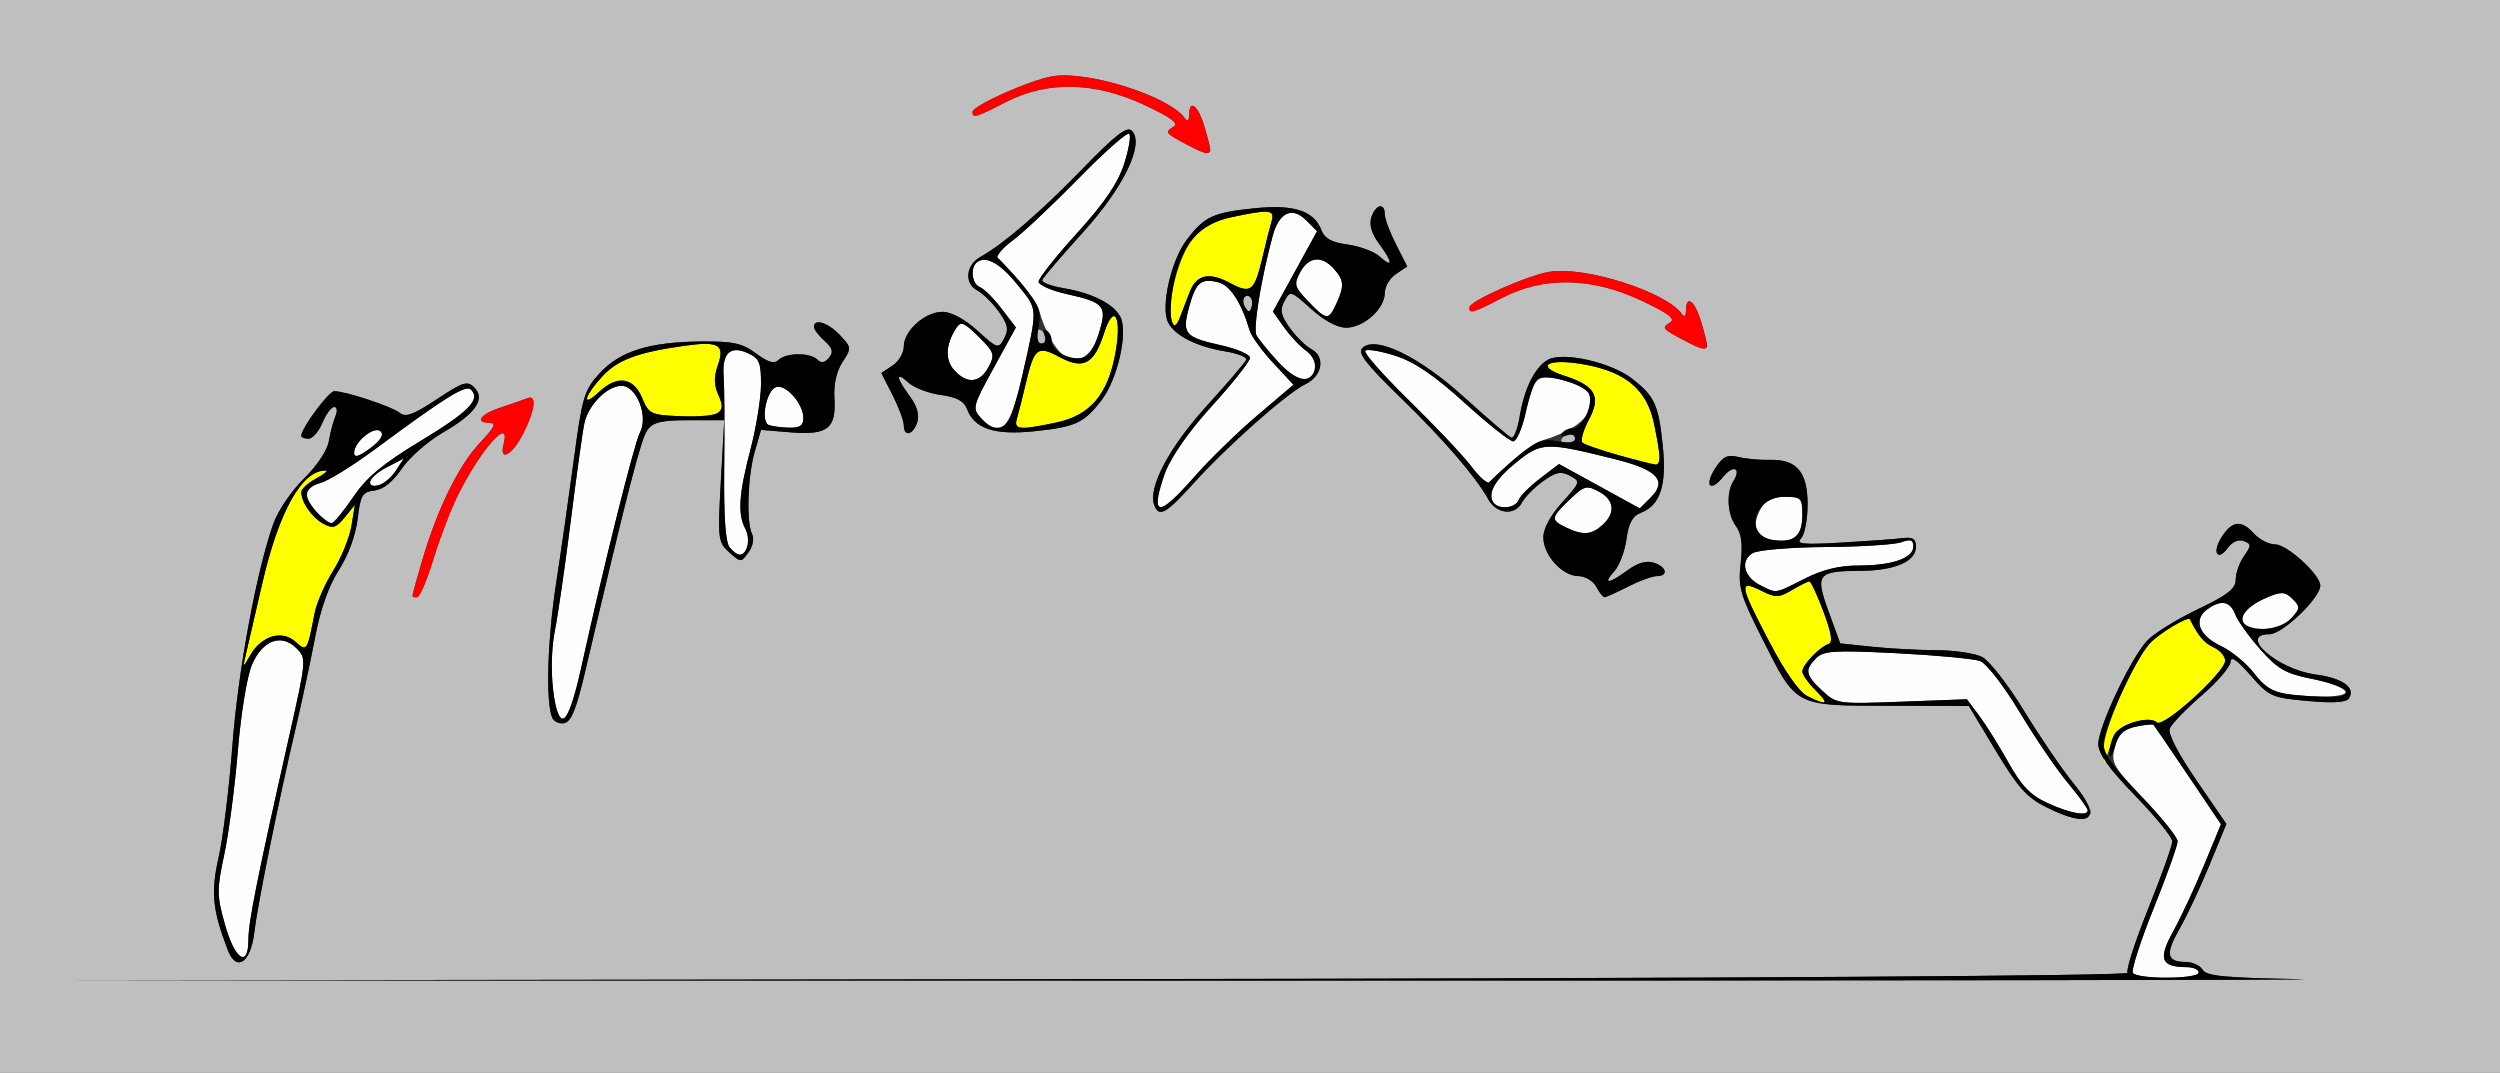 <?xml version="1.0" encoding="UTF-8" standalone="no"?>
<!-- Created with Inkscape (http://www.inkscape.org/) -->

<svg
   xmlns:dc="http://purl.org/dc/elements/1.1/"
   xmlns:cc="http://creativecommons.org/ns#"
   xmlns:rdf="http://www.w3.org/1999/02/22-rdf-syntax-ns#"
   xmlns:svg="http://www.w3.org/2000/svg"
   xmlns="http://www.w3.org/2000/svg"
   xmlns:sodipodi="http://sodipodi.sourceforge.net/DTD/sodipodi-0.dtd"
   xmlns:inkscape="http://www.inkscape.org/namespaces/inkscape"
   id="svg2"
   version="1.1"
   inkscape:version="0.48.5 r10040"
   width="473"
   height="203"
   sodipodi:docname="fx450100.bmp">
  <rect width="100%" height="100%" fill="#333333" stroke="none"/>
  <defs
     id="defs6" />
  <sodipodi:namedview
     pagecolor="#ffffff"
     bordercolor="#666666"
     borderopacity="1"
     objecttolerance="10"
     gridtolerance="10"
     guidetolerance="10"
     inkscape:pageopacity="0"
     inkscape:pageshadow="2"
     inkscape:window-width="640"
     inkscape:window-height="480"
     id="namedview4"
     showgrid="false"
     inkscape:zoom="0.60465116"
     inkscape:cx="236.5"
     inkscape:cy="101.5"
     inkscape:window-x="0"
     inkscape:window-y="0"
     inkscape:window-maximized="0"
     inkscape:current-layer="svg2" />
  <g
     id="g2987">
    <path
       style="fill:#fefefe"
       d="m 403.533,184.053 c -0.322,-0.521 1.452,-6.014 3.941,-12.207 C 409.963,165.654 412,159.961 412,159.196 c 0,-0.765 -2.859,-4.384 -6.352,-8.043 -5.963,-6.245 -6.3,-6.847 -5.492,-9.825 0.66,-2.432 1.576,-3.329 3.924,-3.845 1.685,-0.37 3.207,-0.517 3.382,-0.328 0.175,0.19 3.115,4.496 6.533,9.569 l 6.214,9.224 -3.213,7.776 c -1.767,4.277 -4.402,9.925 -5.854,12.552 -2.869,5.189 -2.291,6.675 2.609,6.709 1.238,0.008 2.25,0.465 2.25,1.015 0,1.274 -11.682,1.324 -12.467,0.053 z M 42.571,174.967 c -1.555,-5.541 -1.567,-6.62 -0.148,-13.25 0.85,-3.969 2.012,-12.842 2.584,-19.717 0.593,-7.133 1.743,-14.119 2.678,-16.271 2.012,-4.631 5.564,-5.925 8.421,-3.068 1.898,1.898 1.878,2.122 -1.448,16.881 C 48.69,166.016 47,174.452 47,177.76 c 0,5.485 -2.559,3.871 -4.429,-2.793 z m 344.777,-23.047 c -3.193,-1.469 -4.894,-3.24 -7.364,-7.666 -1.767,-3.165 -4.257,-7.15 -5.534,-8.854 l -2.321,-3.099 -12.314,0.464 c -12.134,0.457 -12.354,0.427 -15.064,-2.103 -3.182,-2.971 -3.356,-3.914 -1.13,-6.14 1.407,-1.407 3.415,-1.529 15.25,-0.931 7.497,0.379 14.595,1.046 15.773,1.483 1.199,0.445 4.475,4.677 7.438,9.61 2.912,4.848 7.01,10.869 9.107,13.38 2.096,2.51 3.812,4.873 3.812,5.25 0,1.194 -3.357,0.583 -7.652,-1.394 z M 104.6,130.184 c -0.362,-3.199 -0.2,-8.036 0.359,-10.75 0.56,-2.714 1.924,-12.134 3.033,-20.934 1.108,-8.8 2.272,-17.125 2.586,-18.5 0.792,-3.471 4.33,-7 7.019,-7 2.873,0 5.126,5.781 3.464,8.887 -1.049,1.96 -6.913,25.441 -11.078,44.363 -2.519,11.441 -4.379,12.8 -5.382,3.934 z m 327.724,1.098 c -2.175,-0.272 -4.009,-1.49 -5.82,-3.865 -1.455,-1.907 -4.295,-4.244 -6.311,-5.194 -4.149,-1.953 -5.283,-4.954 -2.611,-6.907 2.626,-1.92 4.352,-1.617 5.327,0.934 0.473,1.238 2.616,4.225 4.762,6.638 3.325,3.74 4.773,4.562 9.804,5.567 10.947,2.186 7.005,4.35 -5.151,2.827 z m -7.852,-13.326 c -0.891,-1.442 1.016,-3.502 4.626,-4.997 2.583,-1.07 3.272,-1.016 4.65,0.361 1.49,1.49 1.472,1.778 -0.221,3.649 -1.968,2.175 -7.92,2.824 -9.055,0.987 z m -91.464,-7.246 c -3.126,-1.582 -3.818,-4.67 -1.362,-6.075 1.019,-0.583 7.253,-1.097 13.853,-1.142 6.6,-0.046 13.012,-0.453 14.25,-0.905 1.753,-0.64 2.25,-0.459 2.25,0.82 0,2.208 -4.006,3.592 -10.396,3.592 -3.633,0 -6.79,0.774 -10.185,2.496 -5.722,2.903 -5.217,2.83 -8.411,1.214 z m -194.951,-7.14 c -0.807,-0.973 -1.138,-5.849 -1.034,-15.25 0.084,-7.601 0.035,-15.294 -0.109,-17.096 -0.352,-4.387 1.24,-5.93 4.558,-4.418 2.193,0.999 2.525,1.782 2.51,5.923 C 143.973,75.353 143.081,80.875 142,85 c -2.207,8.42 -2.464,12.264 -1.004,14.993 1.017,1.901 0.409,5.007 -0.981,5.007 -0.424,0 -1.305,-0.644 -1.958,-1.43 z m 197.633,-1.362 c -3.425,-0.429 -4.391,-2.531 -2.655,-5.775 C 334.015,94.603 335.164,94 337.669,94 340.786,94 341,94.217 341,97.378 c 0,3.984 -1.46,5.312 -5.309,4.83 z M 296.25,99.78 c -2.905,-1.401 -2.844,-1.836 0.738,-5.268 2.737,-2.622 3.199,-2.749 5.5,-1.518 2.965,1.587 3.229,4.047 0.683,6.352 -2.082,1.884 -3.705,1.986 -6.921,0.434 z M 60,97 c -2.731,-2.731 -2.51,-4.834 0.59,-5.612 1.425,-0.358 6.037,-3.199 10.25,-6.314 13.589,-10.048 17.289,-12.345 18.283,-11.351 1.866,1.866 -0.419,4.183 -9.612,9.745 C 72.398,87.771 69.367,90.297 66.832,94.036 64.999,96.738 63.163,98.96 62.75,98.974 62.337,98.988 61.1,98.1 60,97 z m 159.015,-2.25 c 0.05,-4.255 3.792,-10.788 10.269,-17.927 3.969,-4.374 7.216,-8.476 7.216,-9.115 0,-0.639 -2.416,-1.698 -5.369,-2.354 -6.985,-1.551 -7.525,-2.179 -6.177,-7.185 1.277,-4.742 2.26,-5.583 5.559,-4.755 2.231,0.56 4.387,3.874 5.912,9.086 0.322,1.1 2.322,3.866 4.444,6.147 l 3.859,4.147 -6.745,5.72 c -3.71,3.146 -9.075,8.368 -11.923,11.603 -5.1,5.794 -7.075,7.092 -7.046,4.633 z m 63.48,0.241 c -1.095,-1.772 0.487,-4.401 4.655,-7.736 4.502,-3.603 5.566,-3.62 18.709,-0.303 7.71,1.946 9.608,4.027 6.505,7.13 l -2.109,2.109 -7.648,-4.198 -7.648,-4.198 -3.55,2.708 c -1.953,1.489 -3.791,3.335 -4.085,4.102 -0.618,1.611 -3.907,1.874 -4.827,0.385 z M 70,91.099 c 0,-0.576 1.445,-1.795 3.212,-2.708 l 3.212,-1.661 -1.581,2.385 C 73.192,91.604 70,92.912 70,91.099 z m 208.314,-2.937 c -1.534,-2.014 -6.812,-7.595 -11.728,-12.403 -4.916,-4.807 -8.639,-9.04 -8.273,-9.406 0.366,-0.366 2.944,0.071 5.729,0.97 3.622,1.17 7.345,3.705 13.076,8.906 4.407,3.999 8.535,7.27 9.174,7.27 0.639,0 1.698,-2.416 2.354,-5.369 1.551,-6.985 2.179,-7.525 7.185,-6.177 4.742,1.277 5.583,2.26 4.755,5.559 -0.56,2.231 -3.874,4.387 -9.086,5.912 -1.1,0.322 -3.889,2.343 -6.198,4.492 l -4.198,3.906 -2.79,-3.662 z M 67,85.685 c 0,-2.111 3.862,-5.223 5.03,-4.054 0.644,0.644 -0.053,1.75 -2.024,3.206 C 67.867,86.419 67,86.663 67,85.685 z m 78.427,-5.288 c -1.554,-0.645 -0.454,-6.449 1.354,-7.143 1.824,-0.7 5.219,3.11 5.219,5.857 0,1.413 -0.693,1.869 -2.75,1.81 -1.512,-0.043 -3.233,-0.279 -3.823,-0.524 z m 40.154,-1.308 c -1.653,-1.827 -1.546,-2.246 2.447,-9.522 l 4.177,-7.61 -2.708,-3.55 c -1.489,-1.953 -3.335,-3.791 -4.102,-4.085 -1.611,-0.618 -1.874,-3.907 -0.385,-4.827 1.778,-1.099 4.405,0.491 7.785,4.714 3.597,4.493 3.578,3.867 0.525,17.292 -2.224,9.78 -4.095,11.615 -7.739,7.589 z m -5.044,-9.049 C 178.749,68.066 178.903,65.152 180.962,62 c 0.822,-1.259 1.497,-0.984 4.199,1.71 2.991,2.981 3.123,3.391 1.86,5.75 -1.627,3.039 -4.062,3.258 -6.485,0.581 z m 61.291,-1.571 c -1.83,-2.006 -3.674,-4.258 -4.097,-5.005 -0.685,-1.209 0.887,-10.867 3.075,-18.888 1.193,-4.374 3.678,-5.538 6.276,-2.939 l 2.109,2.109 -4.176,7.609 -4.176,7.609 2.136,3 c 1.175,1.65 3.052,3.641 4.172,4.426 2.337,1.637 2.136,4.932 -0.33,5.407 -0.922,0.178 -3.142,-1.303 -4.989,-3.327 z m -40.643,-1.313 c -1.539,-1 -3.606,-4.766 -4.515,-8.223 -0.352,-1.338 -2.407,-4.323 -4.567,-6.632 l -3.927,-4.198 3.662,-2.79 c 2.014,-1.534 7.595,-6.812 12.403,-11.728 4.807,-4.916 9.04,-8.639 9.406,-8.273 0.366,0.366 -0.071,2.944 -0.97,5.729 -1.17,3.622 -3.705,7.345 -8.906,13.076 -3.999,4.407 -7.27,8.535 -7.27,9.174 0,0.639 2.416,1.698 5.369,2.354 7.139,1.585 7.67,2.251 6.001,7.524 -1.395,4.408 -3.816,5.852 -6.686,3.986 z m 46.327,-10.144 c -2.622,-2.737 -2.749,-3.199 -1.518,-5.5 1.587,-2.965 4.047,-3.229 6.351,-0.683 1.962,2.168 2.041,3.23 0.494,6.624 -1.469,3.225 -1.846,3.194 -5.328,-0.441 z"
       id="path2997"
       inkscape:connector-curvature="0" />
    <path
       style="fill:#bfbfbf"
       d="M 0,101.5 0,0 236.5,0 473,0 473,101.5 473,203 236.5,203 0,203 0,101.5 z m 435.026,83.751 c -14.14,-0.243 -17.632,-0.581 -18.3,-1.775 C 416.272,182.664 414.825,182 413.509,182 c -3.588,0 -3.869,-1.522 -1.155,-6.236 1.35,-2.345 3.9,-7.776 5.666,-12.067 l 3.211,-7.803 -5.66,-8.248 c -3.451,-5.028 -5.428,-8.854 -5.065,-9.8 0.327,-0.853 3.048,-3.669 6.045,-6.256 2.997,-2.588 5.463,-5.466 5.479,-6.397 0.02,-1.149 1.223,-0.331 3.75,2.552 3.559,4.061 4.028,4.272 10.83,4.881 4.976,0.445 7.328,0.284 7.836,-0.538 1.253,-2.027 -1.296,-3.809 -6.421,-4.489 C 430.888,126.651 423.323,120 429.384,120 431.832,120 439,113.138 439,110.795 439,108.735 432.715,103 430.459,103 c -1.182,0 -2.963,-0.9 -3.959,-2 -2.415,-2.668 -4.113,-2.521 -6.112,0.531 -1.934,2.952 -0.884,4.868 1.146,2.092 0.825,-1.129 2.01,-1.628 2.98,-1.256 1.464,0.562 1.469,0.82 0.048,2.848 -0.859,1.227 -1.562,3.22 -1.562,4.43 0,1.745 -1.497,2.914 -7.25,5.661 -3.987,1.904 -8.278,4.573 -9.535,5.93 -3.093,3.341 -9.215,16.309 -9.215,19.52 0,1.856 1.989,4.644 7,9.812 3.85,3.971 7,7.849 7,8.619 0,0.77 -2.037,6.467 -4.526,12.66 -2.489,6.193 -4.263,11.685 -3.943,12.204 0.365,0.591 -72.92,1.04 -195.724,1.199 L 10.5,185.505 l 221,0.023 c 121.55,0.013 213.137,-0.112 203.526,-0.277 z M 48.099,176.49 c 0.661,-5.504 4.612,-24.998 7.902,-38.99 1.164,-4.95 2.798,-12.6 3.631,-17 0.982,-5.187 2.556,-9.632 4.475,-12.641 1.801,-2.823 3.195,-6.621 3.56,-9.696 0.533,-4.501 0.881,-5.089 3.175,-5.359 1.676,-0.197 3.484,-1.643 5.172,-4.137 1.428,-2.108 4.939,-5.186 7.804,-6.84 6.171,-3.563 8.094,-6.344 5.902,-8.535 -1.3,-1.3 -2.141,-1.033 -7.085,2.25 -4.367,2.9 -5.914,3.473 -6.982,2.586 C 74.235,76.95 65.445,74.03 63.263,74.011 62.194,74.001 57,81.026 57,82.48 57,82.766 57.62,83 58.379,83 59.137,83 60.317,81.65 61,80 c 0.683,-1.65 1.686,-3 2.228,-3 0.557,0 0.66,0.761 0.237,1.75 -0.412,0.963 -0.976,3.092 -1.255,4.733 -0.295,1.739 -2.256,4.684 -4.704,7.063 -2.313,2.247 -4.908,6.073 -5.779,8.517 C 48.535,108.029 45.049,126.881 43.975,141 c -0.607,7.975 -1.777,17.5 -2.6,21.166 -1.505,6.702 -1.192,9.922 1.7,17.531 1.622,4.266 4.335,2.534 5.024,-3.208 z M 395.526,153.957 c 0.354,-0.574 -1.081,-3.143 -3.191,-5.71 -2.109,-2.567 -6.31,-8.724 -9.335,-13.682 -3.038,-4.979 -6.619,-9.579 -8,-10.275 -1.375,-0.694 -5.246,-1.268 -8.603,-1.276 -3.357,-0.008 -8.831,-0.3 -12.165,-0.648 l -6.061,-0.634 -2.186,-5.995 c -2.603,-7.138 -2.172,-7.692 6.015,-7.737 6.475,-0.035 10.5,-1.772 10.5,-4.53 0,-1.519 -0.572,-1.898 -2.5,-1.655 -1.375,0.174 -6.55,0.551 -11.5,0.839 -7.333,0.427 -8.768,0.285 -7.75,-0.766 0.688,-0.709 1.25,-3.604 1.25,-6.434 0,-6.15 -2.05,-8.58 -7.123,-8.444 -1.857,0.05 -4.538,-0.195 -5.957,-0.544 -2.071,-0.509 -2.925,-0.108 -4.33,2.036 -2.207,3.369 -1.048,4.774 1.424,1.726 1.927,-2.377 3.529,-1.699 1.936,0.819 -1.38,2.182 -1.134,6.324 0.506,8.511 1.036,1.382 1.292,3.394 0.887,6.985 -0.514,4.556 -0.134,5.91 3.933,14 6.68,13.289 6.051,12.95 24.085,12.988 l 15.141,0.032 5.095,8.468 c 4.174,6.938 5.891,8.864 9.5,10.659 4.908,2.441 7.468,2.825 8.432,1.266 z M 110.729,126.996 C 118.761,92.786 121.282,82.997 122.483,81.355 123.567,79.873 125.166,79.5 130.433,79.5 l 6.593,0 -0.639,11.5 c -0.613,11.018 -0.547,11.583 1.577,13.487 2.199,1.971 2.228,1.971 3.648,0.029 0.824,-1.127 1.112,-2.607 0.678,-3.487 -1.119,-2.271 -0.833,-10.954 0.515,-15.611 l 1.182,-4.083 5.505,0.457 c 7.059,0.585 8.727,-0.678 8.379,-6.347 -0.167,-2.714 0.372,-5.166 1.521,-6.919 1.734,-2.647 1.722,-2.776 -0.481,-5.12 C 156.689,61.04 154,60.186 154,61.845 c 0,0.465 0.898,1.658 1.996,2.652 1.556,1.408 1.742,2.114 0.842,3.197 -0.801,0.965 -1.473,1.071 -2.196,0.348 -1.373,-1.373 -5.949,-1.335 -7.345,0.06 -0.803,0.803 -1.956,0.471 -4.246,-1.222 -2.629,-1.944 -4.323,-2.315 -10.348,-2.268 -9.817,0.077 -15.419,1.826 -19.255,6.014 -2.913,3.18 -3.281,4.407 -4.854,16.158 -0.936,6.994 -2.465,17.667 -3.398,23.717 -1.613,10.458 -1.962,22.063 -0.758,25.201 0.305,0.796 1.344,1.3 2.308,1.119 1.324,-0.247 2.299,-2.654 3.982,-9.824 z M 82,105.775 c 1.207,-3.974 3.326,-9.486 4.709,-12.25 4.347,-8.687 10.004,-14.966 8.581,-9.525 -0.912,3.487 1.588,2.159 3.69,-1.96 2.289,-4.488 2.632,-7.46 0.77,-6.688 -0.688,0.285 -2.938,1.069 -5,1.742 C 90.872,78.358 89.716,80 92.703,80 c 1.272,0 0.799,0.949 -1.868,3.75 -4.005,4.206 -8.104,12.542 -10.938,22.247 C 77.68,113.589 77.764,113 78.903,113 c 0.496,0 1.89,-3.251 3.097,-7.225 z M 308,111 c 2.156,-1.1 4.613,-2 5.46,-2 2.27,0 1.872,-1.76 -0.574,-2.536 -1.402,-0.445 -3.073,0.038 -4.96,1.433 -3.554,2.628 -4.792,2.717 -2.497,0.181 0.957,-1.057 1.991,-3.793 2.297,-6.079 0.405,-3.017 1.141,-4.378 2.686,-4.966 3.696,-1.405 4.949,-5.186 4.187,-12.63 -0.811,-7.914 -1.542,-9.494 -5.952,-12.857 -3.965,-3.024 -12.9,-5.017 -15.722,-3.506 -2.473,1.324 -4.51,5.379 -5.404,10.762 -0.393,2.366 -1.097,4.166 -1.565,4 -0.468,-0.166 -4.45,-3.573 -8.851,-7.571 -8.603,-7.818 -16.903,-11.833 -19.366,-9.37 -0.916,0.916 0.748,3.065 7.29,9.414 8.122,7.882 14.217,14.953 16.572,19.227 1.521,2.76 5.003,3.107 6.328,0.63 0.586,-1.095 2.405,-2.945 4.041,-4.11 2.412,-1.718 3.37,-1.908 5.059,-1.004 2.033,1.088 1.997,1.21 -1.474,5.052 C 293.343,97.519 292,100.019 292,101.688 c 0,3.348 3.599,7.312 6.639,7.312 1.267,0 2.769,0.894 3.361,2 0.589,1.1 1.297,2 1.575,2 0.278,0 2.269,-0.9 4.425,-2 z M 295.5,83 c 0.34,-0.55 1.041,-1 1.559,-1 0.518,0 0.941,0.45 0.941,1 0,0.55 -0.702,1 -1.559,1 -0.857,0 -1.281,-0.45 -0.941,-1 z m -69.501,8.25 C 232.293,84.289 243.568,74.317 247,72.677 c 3.188,-1.524 3.812,-5.172 1.13,-6.607 -1.095,-0.586 -2.945,-2.405 -4.11,-4.041 -1.718,-2.412 -1.908,-3.37 -1.004,-5.059 1.088,-2.033 1.21,-1.997 5.052,1.474 C 250.519,60.657 253.019,62 254.688,62 257.997,62 262,58.412 262,55.448 c 0,-1.212 0.957,-2.839 2.127,-3.616 l 2.127,-1.412 -2.127,-4.17 C 262.957,43.956 262,41.387 262,40.54 c 0,-2.27 -1.76,-1.872 -2.536,0.574 -0.445,1.402 0.038,3.073 1.433,4.96 2.628,3.554 2.717,4.792 0.181,2.497 -1.057,-0.957 -3.793,-1.991 -6.079,-2.297 -3.017,-0.405 -4.378,-1.141 -4.966,-2.686 -1.405,-3.696 -5.186,-4.949 -12.63,-4.187 -7.914,0.811 -9.494,1.542 -12.857,5.952 -3.024,3.965 -5.017,12.9 -3.506,15.722 1.324,2.473 5.379,4.51 10.762,5.404 2.366,0.393 4.166,1.097 4,1.565 -0.166,0.468 -3.554,4.43 -7.53,8.805 -7.107,7.821 -11.133,15.465 -9.874,18.745 0.909,2.369 2.198,1.632 7.601,-4.343 z m 9.584,-33.116 c -0.431,-0.697 -0.513,-1.537 -0.183,-1.867 0.895,-0.895 1.871,0.421 1.387,1.871 -0.339,1.016 -0.574,1.015 -1.204,-0.004 z m -62.047,21.752 c 0.445,-1.402 -0.038,-3.073 -1.433,-4.96 -2.628,-3.554 -2.717,-4.792 -0.181,-2.497 1.057,0.957 3.793,1.991 6.079,2.297 3.017,0.405 4.378,1.141 4.966,2.686 1.405,3.696 5.186,4.949 12.63,4.187 7.914,-0.811 9.494,-1.542 12.857,-5.952 3.024,-3.965 5.017,-12.9 3.506,-15.722 -1.324,-2.473 -5.379,-4.51 -10.762,-5.404 -2.366,-0.393 -4.166,-1.097 -4,-1.565 0.166,-0.468 3.573,-4.45 7.571,-8.851 7.818,-8.603 11.833,-16.903 9.37,-19.366 -0.916,-0.916 -3.065,0.748 -9.414,7.29 -7.882,8.122 -14.953,14.217 -19.227,16.572 -2.76,1.521 -3.107,5.003 -0.63,6.328 1.095,0.586 2.945,2.405 4.11,4.041 1.718,2.412 1.908,3.37 1.004,5.059 -1.088,2.033 -1.21,1.997 -5.052,-1.474 C 182.481,60.343 179.981,59 178.312,59 175.003,59 171,62.588 171,65.552 c 0,1.212 -0.957,2.839 -2.127,3.616 l -2.127,1.412 2.127,4.17 c 1.17,2.293 2.127,4.863 2.127,5.71 0,2.27 1.76,1.872 2.536,-0.574 z M 196,63.441 c 0,-0.857 0.45,-1.281 1,-0.941 0.55,0.34 1,1.041 1,1.559 C 198,64.577 197.55,65 197,65 c -0.55,0 -1,-0.702 -1,-1.559 z m 127,1.925 c 0,-0.349 -0.521,-2.374 -1.158,-4.5 -1.195,-3.989 -2.83,-5.2 -2.857,-2.116 -0.009,1.042 -0.312,1.322 -0.75,0.691 -2.913,-4.201 -18.377,-9.139 -25.087,-8.012 C 288.878,52.146 278,56.997 278,58.184 c 0,1.231 0.62,1.046 6.283,-1.871 7.839,-4.038 16.846,-3.859 26.191,0.522 5.186,2.431 6.604,3.499 5.529,4.163 -1.664,1.028 -1.547,1.184 2.497,3.33 3.269,1.734 4.5,2.018 4.5,1.038 z m -94,-37 c 0,-0.349 -0.521,-2.374 -1.158,-4.5 -1.195,-3.989 -2.83,-5.2 -2.857,-2.116 -0.009,1.042 -0.312,1.322 -0.75,0.691 -2.913,-4.201 -18.377,-9.139 -25.087,-8.012 C 194.878,15.146 184,19.997 184,21.184 c 0,1.231 0.62,1.046 6.283,-1.871 7.839,-4.038 16.846,-3.859 26.191,0.522 5.186,2.431 6.604,3.499 5.529,4.163 -1.664,1.028 -1.547,1.184 2.497,3.33 3.269,1.734 4.5,2.018 4.5,1.038 z"
       id="path2995"
       inkscape:connector-curvature="0" />
    <path
       style="fill:#fefe00"
       d="m 398.056,141.331 c -0.06,-3.362 5.618,-16.21 8.64,-19.548 1.726,-1.907 7.321,-5.278 7.647,-4.607 1.482,3.055 2.701,4.497 4.489,5.311 1.193,0.543 2.17,1.668 2.172,2.5 0.006,2.238 -11.773,12.844 -12.954,11.663 -0.612,-0.612 -2.169,-0.621 -4.258,-0.024 -2.494,0.712 -3.583,1.782 -4.487,4.407 l -1.194,3.466 -0.056,-3.169 z M 342,131.731 c -1.587,-0.786 -4.222,-4.526 -7.214,-10.235 -5.686,-10.851 -5.859,-11.878 -1.656,-9.781 2.855,1.424 3.375,1.417 5.904,-0.077 1.526,-0.901 3.009,-1.638 3.297,-1.638 0.288,0 1.488,2.577 2.666,5.726 1.545,4.129 1.809,5.838 0.947,6.125 -1.717,0.572 -4.946,3.963 -4.946,5.194 0,0.575 1.105,2.15 2.455,3.5 2.718,2.718 2.309,3.051 -1.455,1.186 z M 46.472,124 c 0.323,-1.375 1.727,-7.45 3.119,-13.5 C 52.775,96.671 57.199,88.82 61.684,89.04 62.133,89.062 61.263,89.751 59.75,90.572 58.237,91.393 57,92.529 57,93.098 c 0,1.928 2.037,4.852 4.179,5.998 1.808,0.968 2.425,0.78 4.05,-1.227 L 67.145,95.5 l -0.65,4 c -0.357,2.2 -1.919,6.025 -3.472,8.5 -1.552,2.475 -3.126,6.075 -3.498,8 -1.398,7.241 -1.474,7.357 -3.577,5.455 -2.513,-2.275 -6.452,-1.203 -8.482,2.308 C 45.911,126.455 45.895,126.459 46.472,124 z M 306.32,86.153 c -3.399,-0.909 -6.509,-1.988 -6.911,-2.397 -0.402,-0.409 0.122,-2.328 1.165,-4.265 2.409,-4.474 1.32,-6.481 -4.549,-8.377 -5.957,-1.925 -3.04,-3.444 4.035,-2.102 7.629,1.447 11.514,4.778 12.853,11.023 1.277,5.956 1.365,8.001 0.336,7.869 -0.412,-0.053 -3.531,-0.841 -6.93,-1.75 z M 192.387,79.25 c 0.287,-0.963 1.054,-4 1.703,-6.75 1.588,-6.721 2.203,-7.195 6.397,-4.937 4.497,2.422 6.5,1.339 8.399,-4.537 1.925,-5.957 3.444,-3.04 2.102,4.035 -1.447,7.629 -4.778,11.514 -11.023,12.853 -7.053,1.513 -8.198,1.412 -7.578,-0.664 z m -70.92,-4 c -1.64,-3.904 -4.711,-4.309 -8.153,-1.076 -3.304,3.104 -2.868,0.877 0.564,-2.88 2.901,-3.176 6.634,-4.596 15.359,-5.841 6.745,-0.963 7.956,-0.306 6.601,3.58 -0.803,2.304 -0.78,3.8 0.087,5.705 1.596,3.502 0.11,4.323 -7.26,4.01 -5.544,-0.235 -5.901,-0.409 -7.199,-3.497 z M 221.706,60.675 c -1.082,-2.819 1.144,-11.79 3.784,-15.251 1.881,-2.466 3.705,-3.515 7.544,-4.338 7.053,-1.513 8.198,-1.412 7.578,0.664 -0.287,0.963 -1.054,4 -1.703,6.75 -1.579,6.686 -2.21,7.192 -6.251,5.015 -3.897,-2.099 -6.294,-1.557 -7.557,1.707 -0.485,1.253 -1.301,3.374 -1.813,4.713 -0.786,2.054 -1.033,2.17 -1.582,0.74 z"
       id="path2993"
       inkscape:connector-curvature="0" />
    <path
       style="fill:#fe0000"
       d="m 78,112.747 c 0,-0.139 0.854,-3.177 1.897,-6.75 C 82.731,96.292 86.829,87.956 90.835,83.75 93.502,80.949 93.975,80 92.703,80 89.716,80 90.872,78.358 94.75,77.093 c 2.062,-0.673 4.312,-1.457 5,-1.742 1.861,-0.772 1.519,2.201 -0.77,6.688 -2.101,4.119 -4.602,5.448 -3.69,1.96 1.423,-5.441 -4.233,0.838 -8.581,9.525 -1.383,2.764 -3.502,8.276 -4.709,12.25 C 80.793,109.749 79.399,113 78.903,113 78.406,113 78,112.886 78,112.747 z M 318.5,64.328 c -4.043,-2.146 -4.16,-2.302 -2.497,-3.33 1.075,-0.664 -0.343,-1.732 -5.529,-4.163 -9.345,-4.381 -18.352,-4.561 -26.191,-0.522 C 278.62,59.23 278,59.415 278,58.184 c 0,-1.187 10.878,-6.038 15.148,-6.755 6.71,-1.127 22.174,3.812 25.087,8.012 0.438,0.631 0.741,0.352 0.75,-0.691 0.027,-3.084 1.662,-1.873 2.857,2.116 1.783,5.952 1.636,6.104 -3.342,3.462 z m -94,-37 c -4.043,-2.146 -4.16,-2.302 -2.497,-3.33 1.075,-0.664 -0.343,-1.732 -5.529,-4.163 -9.345,-4.381 -18.352,-4.561 -26.191,-0.522 C 184.62,22.23 184,22.415 184,21.184 c 0,-1.187 10.878,-6.038 15.148,-6.755 6.71,-1.127 22.174,3.812 25.087,8.012 0.438,0.631 0.741,0.352 0.75,-0.691 0.027,-3.084 1.662,-1.873 2.857,2.116 1.783,5.952 1.636,6.104 -3.342,3.462 z"
       id="path2991"
       inkscape:connector-curvature="0" />
    <path
       style="fill:#000000"
       d="m 206.807,185.25 c 122.804,-0.16 196.089,-0.609 195.724,-1.199 -0.321,-0.519 1.453,-6.011 3.943,-12.204 C 408.963,165.654 411,159.957 411,159.187 c 0,-0.77 -3.15,-4.649 -7,-8.619 -5.011,-5.167 -7,-7.956 -7,-9.812 0,-3.211 6.122,-16.179 9.215,-19.52 1.257,-1.358 5.548,-4.026 9.535,-5.93 5.753,-2.747 7.25,-3.916 7.25,-5.661 0,-1.21 0.703,-3.203 1.562,-4.43 1.421,-2.028 1.416,-2.286 -0.048,-2.848 -0.97,-0.372 -2.155,0.127 -2.98,1.256 -2.03,2.776 -3.08,0.86 -1.146,-2.092 2,-3.052 3.698,-3.199 6.112,-0.531 0.995,1.1 2.777,2 3.959,2 2.257,0 8.541,5.735 8.541,7.795 0,2.343 -7.168,9.205 -9.616,9.205 -6.06,0 1.504,6.651 8.641,7.598 5.126,0.68 7.674,2.462 6.421,4.489 -0.508,0.822 -2.86,0.983 -7.836,0.538 -6.803,-0.609 -7.271,-0.82 -10.83,-4.881 -2.527,-2.883 -3.73,-3.701 -3.75,-2.552 -0.016,0.931 -2.482,3.809 -5.479,6.397 -2.997,2.588 -5.717,5.403 -6.045,6.256 -0.363,0.946 1.614,4.771 5.065,9.8 l 5.66,8.248 -3.211,7.803 c -1.766,4.292 -4.315,9.722 -5.666,12.067 -2.715,4.714 -2.433,6.236 1.155,6.236 1.315,0 2.763,0.664 3.217,1.475 0.668,1.194 4.16,1.533 18.3,1.775 9.611,0.165 -81.976,0.29 -203.526,0.277 l -221,-0.023 196.307,-0.255 z M 416,184 c 0,-0.55 -1.012,-1.007 -2.25,-1.015 -4.901,-0.033 -5.479,-1.519 -2.609,-6.709 1.452,-2.627 4.087,-8.275 5.854,-12.552 l 3.213,-7.776 -6.214,-9.224 c -3.417,-5.073 -6.357,-9.379 -6.533,-9.569 -0.176,-0.19 -1.697,-0.042 -3.382,0.328 -2.328,0.511 -3.283,1.434 -3.981,3.845 -0.505,1.745 -0.959,2.355 -1.008,1.357 -0.05,-0.999 0.356,-2.65 0.901,-3.669 1.121,-2.095 6.732,-3.692 8.115,-2.309 1.127,1.127 12.904,-9.574 12.898,-11.719 -0.002,-0.832 -0.98,-1.957 -2.172,-2.5 -1.788,-0.814 -3.007,-2.256 -4.489,-5.311 -0.326,-0.671 -5.921,2.7 -7.647,4.607 C 403.968,124.798 398,137.818 398,140.756 c 0,1.856 1.989,4.644 7,9.812 3.85,3.971 7,7.849 7,8.619 0,0.77 -2.037,6.467 -4.526,12.66 -2.489,6.193 -4.263,11.686 -3.941,12.207 C 404.318,185.324 416,185.274 416,184 z m 27.772,-53.183 c -0.217,-0.651 -3.05,-1.714 -6.297,-2.362 -5.031,-1.005 -6.479,-1.827 -9.804,-5.567 -2.146,-2.414 -4.289,-5.401 -4.762,-6.638 -0.975,-2.551 -2.702,-2.854 -5.327,-0.934 -2.672,1.954 -1.538,4.954 2.611,6.907 2.017,0.95 4.857,3.287 6.311,5.194 2.724,3.572 4.282,4.089 13.329,4.423 2.947,0.109 4.207,-0.218 3.939,-1.023 z m -10.244,-13.848 c 1.693,-1.871 1.711,-2.159 0.221,-3.649 -1.378,-1.378 -2.067,-1.431 -4.65,-0.361 -6.119,2.534 -6.522,6.041 -0.695,6.041 2.033,0 3.987,-0.775 5.124,-2.031 z M 43.075,179.697 C 40.182,172.089 39.87,168.868 41.375,162.166 42.198,158.5 43.368,148.975 43.975,141 c 1.074,-14.119 4.56,-32.971 7.753,-41.937 0.871,-2.444 3.466,-6.27 5.779,-8.517 2.448,-2.379 4.409,-5.324 4.704,-7.063 C 62.489,81.842 63.054,79.713 63.466,78.75 63.889,77.761 63.785,77 63.228,77 62.686,77 61.683,78.35 61,80 60.317,81.65 59.137,83 58.379,83 57.62,83 57,82.766 57,82.48 c 0,-1.455 5.194,-8.479 6.263,-8.469 2.183,0.019 10.973,2.939 12.391,4.117 1.068,0.886 2.614,0.313 6.982,-2.586 4.944,-3.283 5.785,-3.55 7.085,-2.25 2.191,2.191 0.268,4.972 -5.902,8.535 -2.864,1.654 -6.376,4.732 -7.804,6.84 -1.688,2.493 -3.496,3.939 -5.172,4.137 -2.294,0.27 -2.642,0.858 -3.175,5.359 -0.364,3.076 -1.758,6.873 -3.56,9.696 -1.92,3.009 -3.493,7.454 -4.475,12.641 -0.833,4.4 -2.467,12.05 -3.631,17 -3.29,13.991 -7.241,33.485 -7.902,38.99 -0.689,5.741 -3.402,7.473 -5.024,3.208 z M 47,177.76 c 0,-3.308 1.69,-11.744 7.657,-38.218 3.326,-14.759 3.346,-14.984 1.448,-16.881 -2.857,-2.857 -6.409,-1.563 -8.421,3.068 -0.935,2.152 -2.085,9.139 -2.678,16.271 -0.572,6.875 -1.734,15.748 -2.584,19.717 -1.419,6.63 -1.407,7.709 0.148,13.25 C 44.441,181.631 47,183.245 47,177.76 z m 4.566,-57.366 c 1.673,-0.42 3.14,-0.065 4.384,1.06 2.102,1.903 2.179,1.786 3.577,-5.455 0.372,-1.925 1.946,-5.525 3.498,-8 1.552,-2.475 3.114,-6.3 3.472,-8.5 l 0.65,-4 -1.916,2.369 c -1.624,2.008 -2.242,2.195 -4.05,1.227 C 59.037,97.949 57,95.026 57,93.098 c 0,-0.569 1.238,-1.705 2.75,-2.526 1.512,-0.821 2.383,-1.51 1.934,-1.532 -4.485,-0.22 -8.909,7.631 -12.093,21.46 -1.393,6.05 -2.796,12.125 -3.119,13.5 -0.578,2.459 -0.561,2.455 0.996,-0.237 0.871,-1.506 2.715,-3.021 4.098,-3.369 z M 66.832,94.036 c 2.536,-3.739 5.566,-6.264 12.679,-10.568 9.192,-5.562 11.478,-7.879 9.612,-9.745 -0.994,-0.994 -4.694,1.304 -18.283,11.351 -4.213,3.115 -8.825,5.956 -10.25,6.314 C 59.166,91.746 58,92.705 58,93.519 c 0,1.543 3.445,5.5 4.75,5.455 0.412,-0.014 2.249,-2.237 4.082,-4.939 z m 8.01,-4.921 1.581,-2.385 -3.212,1.661 c -3.357,1.736 -4.395,3.991 -1.581,3.433 0.897,-0.178 2.342,-1.397 3.212,-2.708 z M 72.03,81.63 C 70.862,80.462 67,83.574 67,85.685 c 0,0.979 0.867,0.734 3.007,-0.848 1.97,-1.457 2.668,-2.562 2.024,-3.206 z M 387.095,152.691 c -3.609,-1.795 -5.326,-3.722 -9.5,-10.659 l -5.095,-8.468 -15.141,-0.032 c -18.034,-0.038 -17.405,0.301 -24.085,-12.988 -4.067,-8.09 -4.447,-9.444 -3.933,-14 0.405,-3.591 0.15,-5.603 -0.887,-6.985 -1.64,-2.187 -1.886,-6.329 -0.506,-8.511 1.593,-2.518 -0.009,-3.196 -1.936,-0.819 -2.471,3.048 -3.631,1.643 -1.424,-1.726 1.405,-2.144 2.259,-2.546 4.33,-2.036 1.419,0.349 4.1,0.594 5.957,0.544 5.073,-0.136 7.123,2.295 7.123,8.444 0,2.83 -0.562,5.725 -1.25,6.434 -1.018,1.05 0.417,1.192 7.75,0.766 4.95,-0.288 10.125,-0.666 11.5,-0.839 1.928,-0.243 2.5,0.136 2.5,1.655 0,2.758 -4.025,4.495 -10.5,4.53 -8.187,0.045 -8.618,0.599 -6.015,7.737 l 2.186,5.995 6.061,0.634 c 3.334,0.348 8.808,0.64 12.165,0.648 3.357,0.008 7.228,0.582 8.603,1.276 1.381,0.696 4.962,5.296 8,10.275 3.025,4.958 7.226,11.114 9.335,13.682 5.6,6.815 3.355,8.719 -5.241,4.444 z M 395,153.314 c 0,-0.377 -1.715,-2.74 -3.812,-5.25 -2.096,-2.51 -6.194,-8.531 -9.107,-13.38 -2.963,-4.933 -6.239,-9.165 -7.438,-9.61 -1.179,-0.437 -8.277,-1.104 -15.773,-1.483 -11.835,-0.598 -13.843,-0.476 -15.25,0.931 -2.226,2.226 -2.052,3.169 1.13,6.14 2.71,2.53 2.93,2.561 15.064,2.103 l 12.314,-0.464 2.321,3.099 c 1.277,1.704 3.767,5.689 5.534,8.854 2.47,4.425 4.172,6.196 7.364,7.666 4.295,1.977 7.652,2.588 7.652,1.394 z m -51.545,-22.769 c -1.35,-1.35 -2.455,-2.925 -2.455,-3.5 0,-1.231 3.229,-4.622 4.946,-5.194 0.862,-0.287 0.598,-1.996 -0.947,-6.125 C 343.82,112.577 342.621,110 342.332,110 c -0.288,0 -1.772,0.737 -3.297,1.638 -2.529,1.494 -3.049,1.501 -5.904,0.077 -4.204,-2.097 -4.03,-1.07 1.656,9.781 2.992,5.71 5.627,9.449 7.214,10.235 3.763,1.865 4.172,1.532 1.455,-1.186 z m -2.035,-21.05 C 344.814,107.774 347.971,107 351.604,107 357.994,107 362,105.616 362,103.408 c 0,-1.279 -0.497,-1.46 -2.25,-0.82 -1.238,0.452 -7.65,0.859 -14.25,0.905 -6.6,0.046 -12.834,0.56 -13.853,1.142 -2.457,1.405 -1.765,4.493 1.362,6.075 3.193,1.616 2.689,1.688 8.411,-1.214 z M 341,97.378 C 341,94.217 340.786,94 337.669,94 c -6.019,0 -7.821,7.476 -1.978,8.208 C 339.54,102.69 341,101.361 341,97.378 z M 104.439,135.701 c -1.204,-3.138 -0.855,-14.743 0.758,-25.201 0.933,-6.05 2.462,-16.722 3.398,-23.717 1.572,-11.751 1.941,-12.978 4.854,-16.158 3.836,-4.188 9.438,-5.938 19.255,-6.014 6.024,-0.047 7.719,0.324 10.348,2.268 2.29,1.693 3.443,2.025 4.246,1.222 1.395,-1.395 5.972,-1.433 7.345,-0.06 0.723,0.723 1.396,0.617 2.196,-0.348 0.899,-1.084 0.714,-1.789 -0.842,-3.197 C 154.898,63.503 154,62.31 154,61.845 c 0,-1.659 2.689,-0.805 4.911,1.56 2.203,2.344 2.215,2.474 0.481,5.12 -1.148,1.753 -1.687,4.205 -1.521,6.919 0.349,5.669 -1.319,6.932 -8.379,6.347 l -5.505,-0.457 -1.182,4.083 c -1.348,4.657 -1.634,13.34 -0.515,15.611 0.433,0.88 0.145,2.36 -0.678,3.487 -1.42,1.943 -1.449,1.942 -3.648,-0.029 -2.124,-1.903 -2.19,-2.469 -1.577,-13.487 l 0.639,-11.5 -6.593,0 c -5.268,0 -6.866,0.373 -7.951,1.855 -1.201,1.642 -3.722,11.431 -11.753,45.641 -1.683,7.17 -2.659,9.576 -3.982,9.824 -0.964,0.18 -2.003,-0.323 -2.308,-1.119 z M 109.982,126.25 C 114.148,107.328 120.011,83.847 121.061,81.887 122.723,78.781 120.47,73 117.597,73 c -2.688,0 -6.227,3.529 -7.019,7 -0.314,1.375 -1.477,9.7 -2.586,18.5 -1.108,8.8 -2.473,18.22 -3.033,20.934 -1.251,6.066 -0.245,16.566 1.587,16.566 0.817,0 2.075,-3.571 3.435,-9.75 z m 31.407,-22.822 c 0.332,-0.865 0.155,-2.41 -0.393,-3.434 C 139.536,97.264 139.793,93.42 142,85 c 1.081,-4.125 1.973,-9.647 1.983,-12.271 0.015,-4.141 -0.317,-4.924 -2.51,-5.923 -3.318,-1.512 -4.91,0.031 -4.558,4.418 0.144,1.802 0.194,9.495 0.109,17.096 -0.104,9.401 0.226,14.277 1.034,15.25 1.54,1.855 2.582,1.811 3.331,-0.142 z M 152,79.111 c 0,-2.747 -3.395,-6.557 -5.219,-5.857 -1.808,0.694 -2.908,6.498 -1.354,7.143 0.59,0.245 2.311,0.481 3.823,0.524 2.057,0.059 2.75,-0.397 2.75,-1.81 z m -16.199,-0.954 c 1.027,-0.662 1.054,-1.382 0.125,-3.42 -0.868,-1.905 -0.891,-3.4 -0.087,-5.705 1.355,-3.886 0.144,-4.543 -6.601,-3.58 -8.725,1.246 -12.458,2.665 -15.359,5.841 -3.432,3.757 -3.868,5.984 -0.564,2.88 3.442,-3.233 6.513,-2.828 8.153,1.076 1.298,3.089 1.655,3.262 7.199,3.497 3.208,0.136 6.419,-0.13 7.135,-0.591 z M 302,111 c -0.592,-1.106 -2.094,-2 -3.361,-2 C 295.599,109 292,105.036 292,101.688 c 0,-1.67 1.343,-4.17 3.557,-6.62 3.471,-3.842 3.507,-3.964 1.474,-5.052 -1.689,-0.904 -2.647,-0.714 -5.059,1.004 -1.637,1.165 -3.455,3.015 -4.041,4.11 -1.325,2.476 -4.807,2.13 -6.328,-0.63 -2.355,-4.274 -8.45,-11.345 -16.572,-19.227 -6.542,-6.349 -8.206,-8.498 -7.29,-9.414 2.463,-2.463 10.762,1.552 19.366,9.37 4.4,3.999 8.383,7.406 8.851,7.571 0.468,0.166 1.172,-1.634 1.565,-4 0.895,-5.383 2.931,-9.438 5.404,-10.762 2.823,-1.511 11.757,0.482 15.722,3.506 4.409,3.363 5.141,4.944 5.952,12.857 0.763,7.444 -0.491,11.225 -4.187,12.63 -1.545,0.588 -2.282,1.949 -2.686,4.966 -0.307,2.286 -1.34,5.022 -2.297,6.079 -2.295,2.536 -1.057,2.446 2.497,-0.181 1.886,-1.395 3.558,-1.877 4.96,-1.433 2.446,0.776 2.845,2.536 0.574,2.536 -0.847,0 -3.304,0.9 -5.46,2 -2.156,1.1 -4.147,2 -4.425,2 -0.278,0 -0.986,-0.9 -1.575,-2 z m 1.171,-11.655 c 2.546,-2.304 2.281,-4.765 -0.683,-6.352 -2.301,-1.231 -2.763,-1.104 -5.5,1.518 -3.582,3.432 -3.643,3.867 -0.738,5.268 3.217,1.551 4.84,1.449 6.921,-0.434 z m -15.85,-4.739 c 0.294,-0.767 2.133,-2.613 4.085,-4.102 l 3.55,-2.708 7.648,4.198 7.648,4.198 2.109,-2.109 c 3.104,-3.104 1.205,-5.184 -6.505,-7.13 -13.143,-3.317 -14.206,-3.3 -18.709,0.303 -4.169,3.336 -5.75,5.964 -4.655,7.736 0.92,1.488 4.208,1.226 4.827,-0.385 z m -0.385,-8.063 c 3.781,-3.15 4.925,-3.603 7.75,-3.074 2.194,0.412 3.314,0.232 3.314,-0.531 0,-0.634 -0.698,-0.884 -1.552,-0.557 -0.89,0.341 -1.291,0.174 -0.941,-0.393 C 295.843,81.445 296.776,81 297.58,81 c 1.797,0 3.895,-4.318 3.103,-6.384 -0.734,-1.913 -8.563,-4.136 -9.891,-2.808 -0.525,0.525 -1.49,3.37 -2.146,6.323 C 287.99,81.084 286.931,83.5 286.292,83.5 c -0.639,0 -4.767,-3.272 -9.174,-7.27 -5.731,-5.2 -9.454,-7.736 -13.076,-8.906 -2.785,-0.899 -5.363,-1.336 -5.729,-0.97 -0.366,0.366 3.357,4.598 8.273,9.406 4.916,4.807 10.242,10.451 11.835,12.543 1.593,2.091 3.163,3.382 3.488,2.869 0.325,-0.513 2.588,-2.596 5.027,-4.629 z M 314,86.549 c 0,-0.798 -0.489,-3.73 -1.086,-6.515 -1.339,-6.245 -5.223,-9.576 -12.853,-11.023 -7.075,-1.342 -9.992,0.177 -4.035,2.102 5.868,1.896 6.958,3.903 4.549,8.377 -1.043,1.937 -1.567,3.856 -1.165,4.265 0.606,0.617 11.292,3.819 13.84,4.147 0.412,0.053 0.75,-0.556 0.75,-1.354 z M 218.397,95.593 c -1.259,-3.28 2.768,-10.924 9.874,-18.745 3.976,-4.375 7.364,-8.337 7.53,-8.805 0.166,-0.468 -1.634,-1.172 -4,-1.565 -5.383,-0.895 -9.438,-2.931 -10.762,-5.404 -1.511,-2.823 0.482,-11.757 3.506,-15.722 3.363,-4.409 4.944,-5.141 12.857,-5.952 7.444,-0.763 11.225,0.491 12.63,4.187 0.588,1.545 1.949,2.282 4.966,2.686 2.286,0.307 5.022,1.34 6.079,2.297 2.536,2.295 2.446,1.057 -0.181,-2.497 -1.395,-1.886 -1.877,-3.558 -1.433,-4.96 C 260.24,38.668 262,38.27 262,40.54 c 0,0.847 0.957,3.416 2.127,5.71 l 2.127,4.17 -2.127,1.412 C 262.957,52.608 262,54.236 262,55.448 262,58.412 257.997,62 254.688,62 c -1.67,0 -4.17,-1.343 -6.62,-3.557 -3.842,-3.471 -3.964,-3.507 -5.052,-1.474 -0.904,1.689 -0.714,2.647 1.004,5.059 1.165,1.637 3.015,3.455 4.11,4.041 2.682,1.435 2.058,5.083 -1.13,6.607 -3.432,1.641 -14.707,11.612 -21.001,18.573 -5.403,5.975 -6.692,6.712 -7.601,4.343 z m 7.663,-5.476 c 2.848,-3.236 8.214,-8.457 11.923,-11.603 l 6.745,-5.72 -3.859,-4.147 C 238.748,66.366 236.748,63.6 236.426,62.5 c -1.525,-5.212 -3.682,-8.526 -5.912,-9.086 -3.299,-0.828 -4.283,0.013 -5.559,4.755 -1.348,5.006 -0.808,5.634 6.177,7.185 2.953,0.656 5.369,1.715 5.369,2.354 0,0.639 -3.247,4.74 -7.216,9.115 -4.4,4.85 -7.809,9.655 -8.735,12.315 -3.06,8.787 -1.59,9.048 5.512,0.979 z m 22.769,-20.471 c 0.196,-1.015 -0.554,-2.466 -1.683,-3.256 -1.12,-0.784 -2.997,-2.776 -4.172,-4.426 l -2.136,-3 4.176,-7.609 4.176,-7.609 -2.109,-2.109 c -2.598,-2.598 -5.083,-1.435 -6.276,2.939 -2.188,8.022 -3.761,17.679 -3.075,18.888 0.423,0.747 2.267,2.999 4.097,5.005 3.48,3.814 6.4,4.305 7.002,1.177 z m -23.729,-14.425 c 1.264,-3.264 3.661,-3.805 7.557,-1.707 4.041,2.176 4.672,1.671 6.251,-5.015 0.65,-2.75 1.416,-5.787 1.703,-6.75 0.619,-2.076 -0.525,-2.176 -7.578,-0.664 -6.22,1.334 -9.575,5.221 -11.002,12.742 -1.137,5.996 -0.287,10.135 1.255,6.106 0.512,-1.339 1.328,-3.46 1.813,-4.713 z m 27.739,2.231 c 1.547,-3.394 1.467,-4.456 -0.494,-6.624 -2.304,-2.546 -4.765,-2.281 -6.351,0.683 -1.231,2.301 -1.104,2.763 1.518,5.5 3.482,3.635 3.858,3.666 5.328,0.441 z m -16.235,-1.182 c -1.017,-1.017 -1.855,0.514 -1.021,1.863 0.63,1.019 0.866,1.02 1.204,0.004 0.232,-0.695 0.149,-1.535 -0.183,-1.867 z M 171,80.46 c 0,-0.847 -0.957,-3.416 -2.127,-5.71 l -2.127,-4.17 2.127,-1.412 C 170.043,68.392 171,66.764 171,65.552 171,62.588 175.003,59 178.312,59 c 1.67,0 4.17,1.343 6.62,3.557 3.842,3.471 3.964,3.507 5.052,1.474 0.904,-1.689 0.714,-2.647 -1.004,-5.059 -1.165,-1.637 -3.015,-3.455 -4.11,-4.041 -2.476,-1.325 -2.13,-4.807 0.63,-6.328 4.274,-2.355 11.345,-8.45 19.227,-16.572 6.349,-6.542 8.498,-8.206 9.414,-7.29 2.463,2.463 -1.552,10.762 -9.37,19.366 -3.999,4.4 -7.406,8.383 -7.571,8.851 -0.166,0.468 1.634,1.172 4,1.565 5.383,0.895 9.438,2.931 10.762,5.404 1.511,2.823 -0.482,11.757 -3.506,15.722 -3.363,4.409 -4.944,5.141 -12.857,5.952 -7.444,0.763 -11.225,-0.491 -12.63,-4.187 -0.588,-1.545 -1.949,-2.282 -4.966,-2.686 -2.286,-0.307 -5.022,-1.34 -6.079,-2.297 -2.536,-2.295 -2.446,-1.057 0.181,2.497 1.395,1.886 1.877,3.558 1.433,4.96 C 172.76,82.332 171,82.73 171,80.46 z M 190.741,79.75 c 0.542,-0.688 1.702,-4.4 2.578,-8.25 3.053,-13.424 3.072,-12.799 -0.525,-17.292 -3.381,-4.222 -6.007,-5.813 -7.785,-4.714 -1.488,0.92 -1.226,4.208 0.385,4.827 0.767,0.294 2.613,2.133 4.102,4.085 l 2.708,3.55 -4.177,7.61 c -3.993,7.275 -4.101,7.695 -2.447,9.522 2.001,2.211 3.76,2.437 5.161,0.661 z m 9.225,0.164 c 6.245,-1.339 9.576,-5.224 11.023,-12.853 1.342,-7.075 -0.177,-9.992 -2.102,-4.035 -1.899,5.876 -3.902,6.959 -8.399,4.537 -4.194,-2.259 -4.809,-1.784 -6.397,4.937 -0.65,2.75 -1.416,5.787 -1.703,6.75 -0.619,2.076 0.525,2.176 7.578,0.664 z M 187.022,69.46 c 1.263,-2.359 1.13,-2.769 -1.86,-5.75 -2.702,-2.694 -3.377,-2.969 -4.199,-1.71 -2.058,3.152 -2.212,6.066 -0.425,8.04 2.423,2.677 4.858,2.459 6.485,-0.581 z m 20.848,-6.29 c 1.669,-5.274 1.138,-5.939 -6.001,-7.524 C 198.916,54.99 196.5,53.931 196.5,53.292 c 0,-0.639 3.272,-4.767 7.27,-9.174 5.2,-5.731 7.736,-9.454 8.906,-13.076 0.899,-2.785 1.336,-5.363 0.97,-5.729 -0.366,-0.366 -4.598,3.357 -9.406,8.273 -4.807,4.916 -10.451,10.242 -12.543,11.835 -2.091,1.593 -3.382,3.163 -2.869,3.488 0.513,0.325 2.596,2.588 4.629,5.027 3.15,3.781 3.603,4.925 3.074,7.75 C 196.119,63.88 196.299,65 197.062,65 c 0.634,0 0.884,-0.698 0.557,-1.552 -0.341,-0.89 -0.174,-1.291 0.393,-0.941 0.544,0.336 0.989,1.237 0.989,2.002 0,1.804 2.95,3.537 5.5,3.231 1.396,-0.168 2.414,-1.548 3.37,-4.57 z"
       id="path2989"
       inkscape:connector-curvature="0" />
  </g>
</svg>
